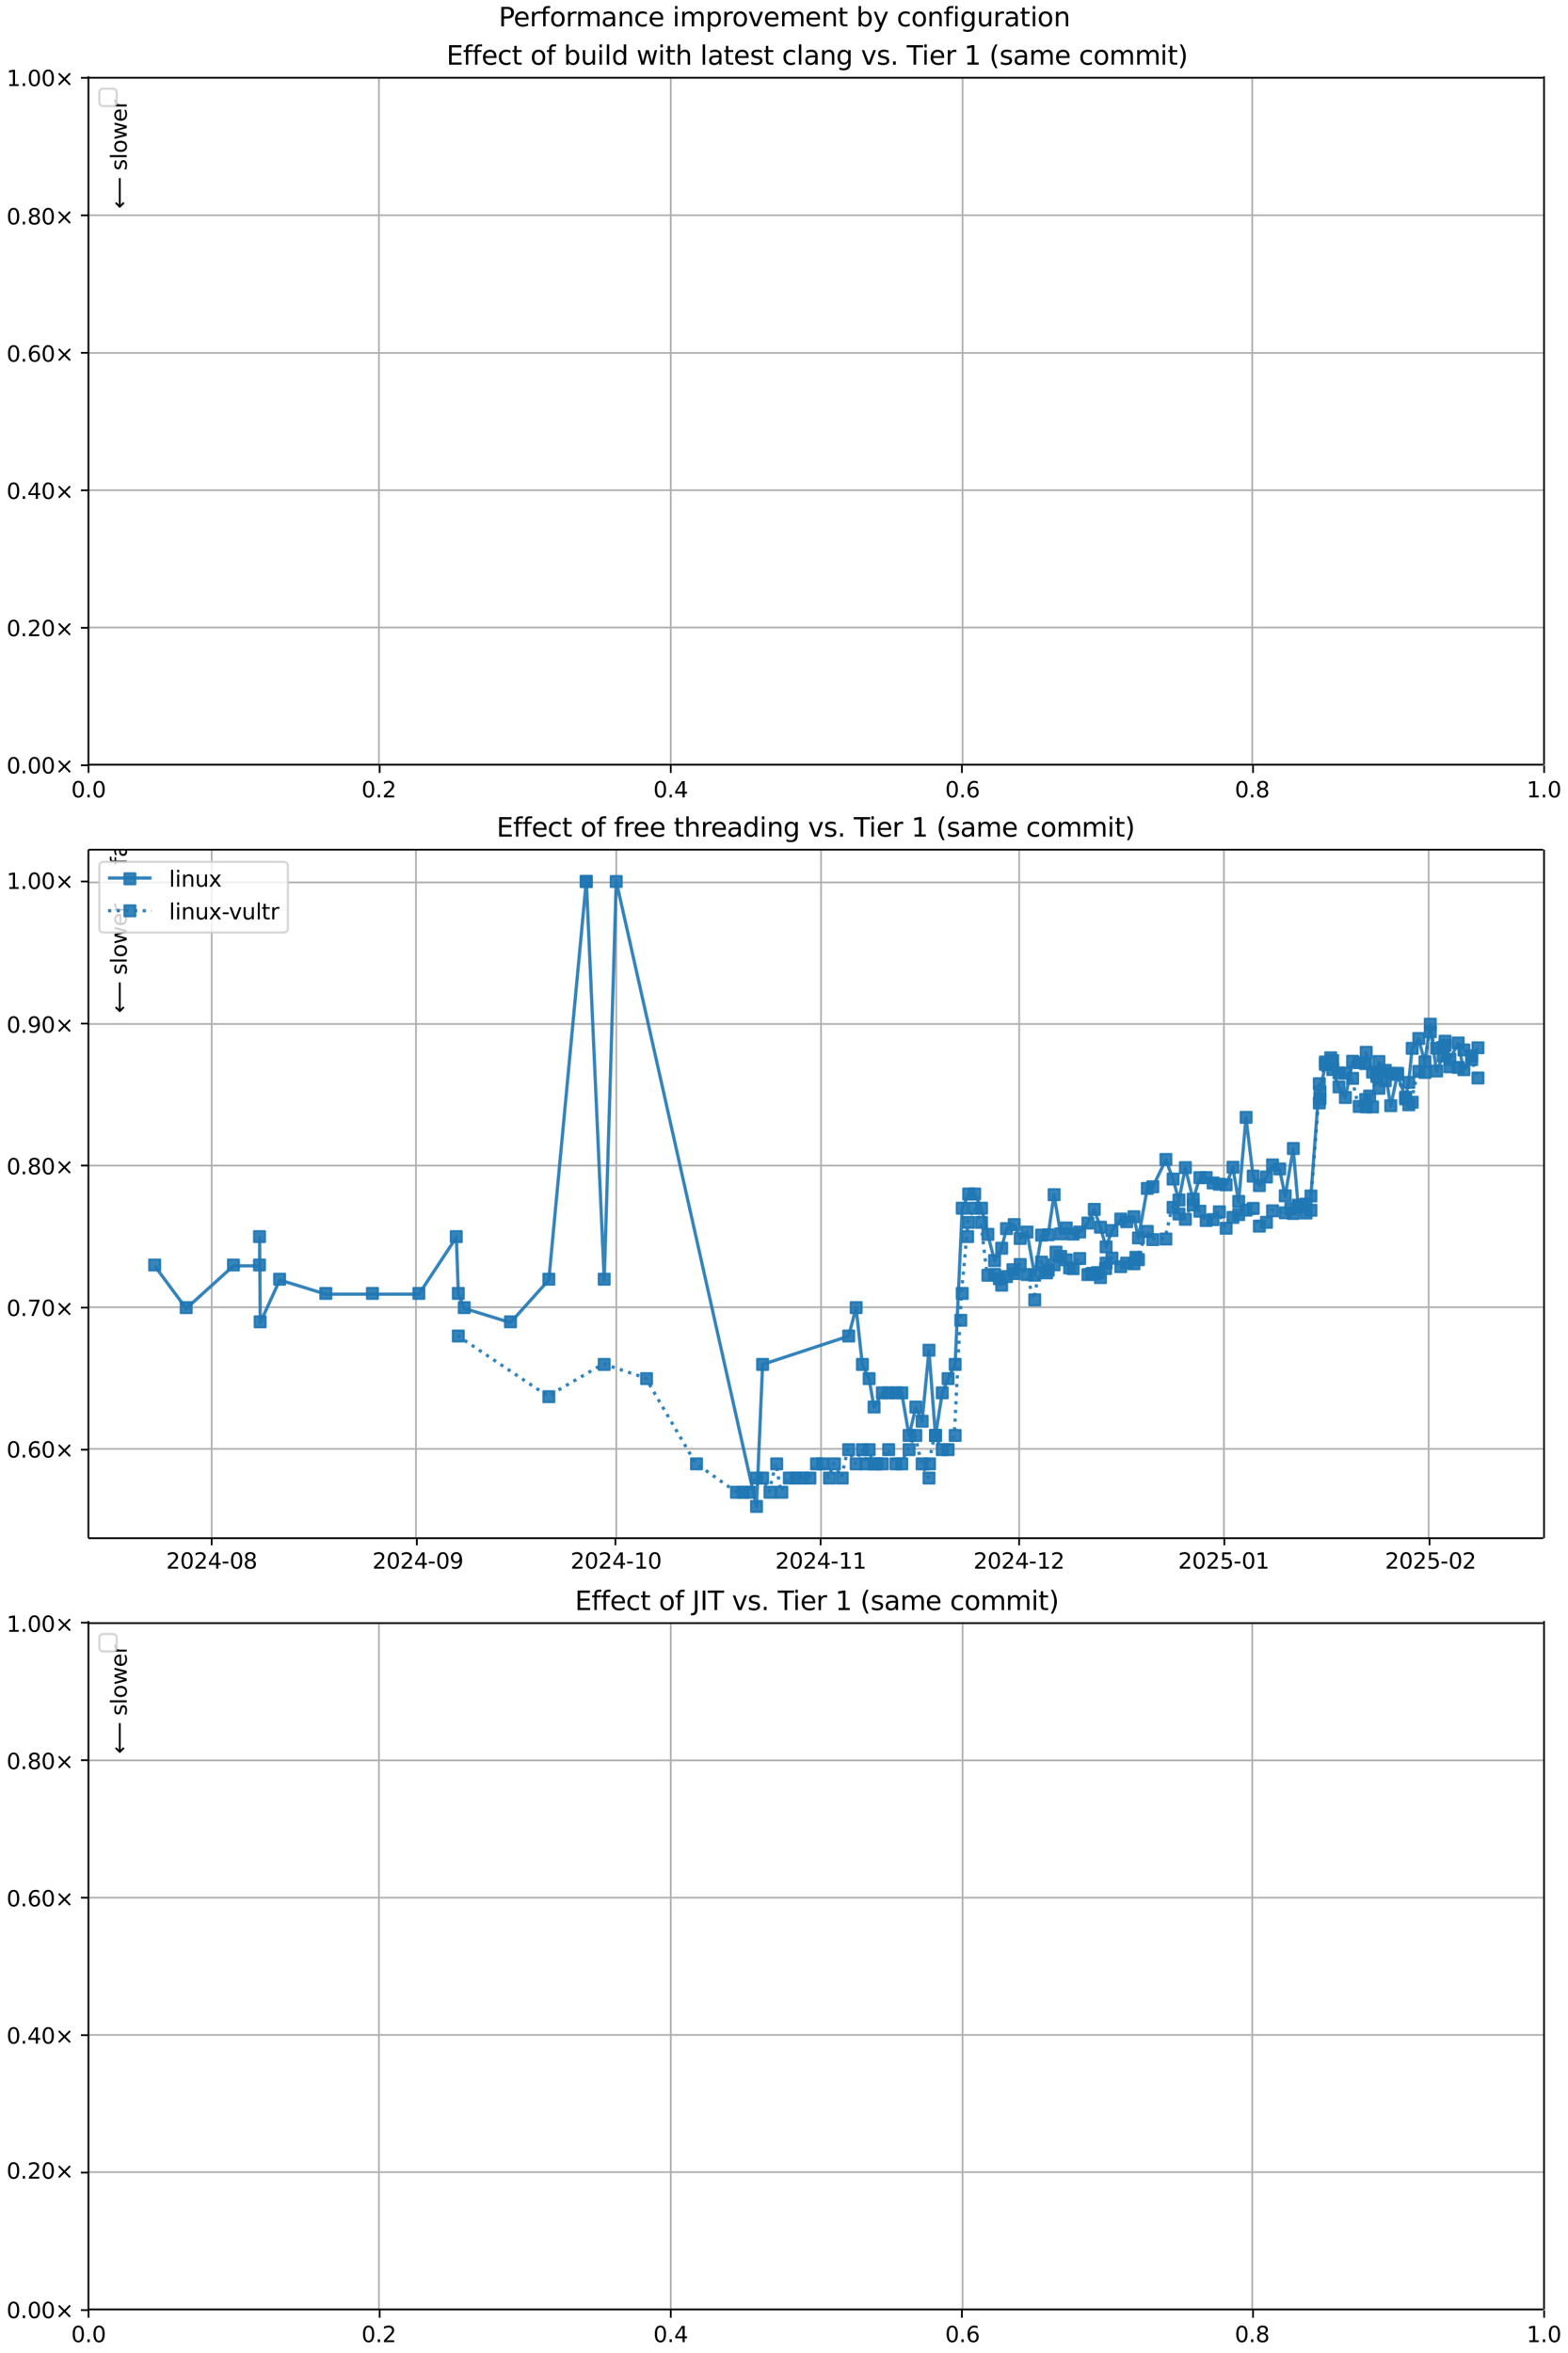 <?xml version="1.0" encoding="UTF-8"?>
<!DOCTYPE svg  PUBLIC '-//W3C//DTD SVG 1.1//EN'  'http://www.w3.org/Graphics/SVG/1.1/DTD/svg11.dtd'>
<svg width="720pt" height="1080pt" version="1.1" viewBox="0 0 720 1080" xmlns="http://www.w3.org/2000/svg" xmlns:xlink="http://www.w3.org/1999/xlink">
<defs>
<style type="text/css">*{stroke-linejoin: round; stroke-linecap: butt}</style>
</defs>
<path d="m0 1080h720v-1080h-720z" fill="#fff"/>
<path d="m40.6 351h668v-316h-668z" fill="#fff"/>
<path d="m40.6 351v-316" clip-path="url(#m)" fill="none" stroke="#b0b0b0" stroke-linecap="square" stroke-width=".8"/>
<defs>
<path id="f" d="m0 0v3.5" stroke="#000" stroke-width=".8"/>
</defs>
<use x="40.646" y="351.265" stroke="#000000" stroke-width=".8" xlink:href="#f"/>
<g transform="translate(32.7 366) scale(.1 -.1)">
<defs>
<path id="b" transform="scale(.016)" d="m2034 4250q-487 0-733-480-245-479-245-1442 0-959 245-1439 246-480 733-480 491 0 736 480 246 480 246 1439 0 963-246 1442-245 480-736 480zm0 500q785 0 1199-621 414-620 414-1801 0-1178-414-1799-414-620-1199-620-784 0-1198 620-414 621-414 1799 0 1181 414 1801 414 621 1198 621z"/>
<path id="c" transform="scale(.016)" d="m684 794h660v-794h-660v794z"/>
</defs>
<use xlink:href="#b"/>
<use transform="translate(63.6)" xlink:href="#c"/>
<use transform="translate(95.4)" xlink:href="#b"/>
</g>
<path d="m174 351v-316" clip-path="url(#m)" fill="none" stroke="#b0b0b0" stroke-linecap="square" stroke-width=".8"/>
<use x="174.326" y="351.265" stroke="#000000" stroke-width=".8" xlink:href="#f"/>
<g transform="translate(166 366) scale(.1 -.1)">
<defs>
<path id="e" transform="scale(.016)" d="m1228 531h2203v-531h-2962v531q359 372 979 998 621 627 780 809 303 340 423 576 121 236 121 464 0 372-261 606-261 235-680 235-297 0-627-103-329-103-704-313v638q381 153 712 231 332 78 607 78 725 0 1156-363 431-362 431-968 0-288-108-546-107-257-392-607-78-91-497-524-418-433-1181-1211z"/>
</defs>
<use xlink:href="#b"/>
<use transform="translate(63.6)" xlink:href="#c"/>
<use transform="translate(95.4)" xlink:href="#e"/>
</g>
<path d="m308 351v-316" clip-path="url(#m)" fill="none" stroke="#b0b0b0" stroke-linecap="square" stroke-width=".8"/>
<use x="308.007" y="351.265" stroke="#000000" stroke-width=".8" xlink:href="#f"/>
<g transform="translate(300 366) scale(.1 -.1)">
<defs>
<path id="w" transform="scale(.016)" d="m2419 4116-1594-2491h1594v2491zm-166 550h794v-3041h666v-525h-666v-1100h-628v1100h-2106v609l1940 2957z"/>
</defs>
<use xlink:href="#b"/>
<use transform="translate(63.6)" xlink:href="#c"/>
<use transform="translate(95.4)" xlink:href="#w"/>
</g>
<path d="m442 351v-316" clip-path="url(#m)" fill="none" stroke="#b0b0b0" stroke-linecap="square" stroke-width=".8"/>
<use x="441.687" y="351.265" stroke="#000000" stroke-width=".8" xlink:href="#f"/>
<g transform="translate(434 366) scale(.1 -.1)">
<defs>
<path id="ac" transform="scale(.016)" d="m2113 2584q-425 0-674-291-248-290-248-796 0-503 248-796 249-292 674-292t673 292q248 293 248 796 0 506-248 796-248 291-673 291zm1253 1979v-575q-238 112-480 171-242 60-480 60-625 0-955-422-329-422-376-1275 184 272 462 417 279 145 613 145 703 0 1111-427 408-426 408-1160 0-719-425-1154-425-434-1131-434-810 0-1238 620-428 621-428 1799 0 1106 525 1764t1409 658q238 0 480-47t505-140z"/>
</defs>
<use xlink:href="#b"/>
<use transform="translate(63.6)" xlink:href="#c"/>
<use transform="translate(95.4)" xlink:href="#ac"/>
</g>
<path d="m575 351v-316" clip-path="url(#m)" fill="none" stroke="#b0b0b0" stroke-linecap="square" stroke-width=".8"/>
<use x="575.368" y="351.265" stroke="#000000" stroke-width=".8" xlink:href="#f"/>
<g transform="translate(567 366) scale(.1 -.1)">
<defs>
<path id="z" transform="scale(.016)" d="m2034 2216q-450 0-708-241-257-241-257-662 0-422 257-663 258-241 708-241t709 242q260 243 260 662 0 421-258 662-257 241-711 241zm-631 268q-406 100-633 378-226 279-226 679 0 559 398 884 399 325 1092 325 697 0 1094-325t397-884q0-400-227-679-226-278-629-378 456-106 710-416 255-309 255-755 0-679-414-1042-414-362-1186-362-771 0-1186 362-414 363-414 1042 0 446 256 755 257 310 713 416zm-231 997q0-362 226-565 227-203 636-203 407 0 636 203 230 203 230 565 0 363-230 566-229 203-636 203-409 0-636-203-226-203-226-566z"/>
</defs>
<use xlink:href="#b"/>
<use transform="translate(63.6)" xlink:href="#c"/>
<use transform="translate(95.4)" xlink:href="#z"/>
</g>
<path d="m709 351v-316" clip-path="url(#m)" fill="none" stroke="#b0b0b0" stroke-linecap="square" stroke-width=".8"/>
<use x="709.048" y="351.265" stroke="#000000" stroke-width=".8" xlink:href="#f"/>
<g transform="translate(701 366) scale(.1 -.1)">
<defs>
<path id="r" transform="scale(.016)" d="m794 531h1031v3560l-1122-225v575l1116 225h631v-4135h1031v-531h-2687v531z"/>
</defs>
<use xlink:href="#r"/>
<use transform="translate(63.6)" xlink:href="#c"/>
<use transform="translate(95.4)" xlink:href="#b"/>
</g>
<path d="m40.6 351h668" clip-path="url(#m)" fill="none" stroke="#b0b0b0" stroke-linecap="square" stroke-width=".8"/>
<defs>
<path id="h" d="m0 0h-3.5" stroke="#000" stroke-width=".8"/>
</defs>
<use x="40.646" y="351.265" stroke="#000000" stroke-width=".8" xlink:href="#h"/>
<g transform="translate(3 355) scale(.1 -.1)">
<defs>
<path id="i" transform="scale(.016)" d="m4488 3438-1429-1435 1429-1428-372-378-1435 1434-1434-1434-369 378 1425 1428-1425 1435 369 378 1434-1435 1435 1435 372-378z"/>
</defs>
<use xlink:href="#b"/>
<use transform="translate(63.6)" xlink:href="#c"/>
<use transform="translate(95.4)" xlink:href="#b"/>
<use transform="translate(159)" xlink:href="#b"/>
<use transform="translate(223)" xlink:href="#i"/>
</g>
<path d="m40.6 288h668" clip-path="url(#m)" fill="none" stroke="#b0b0b0" stroke-linecap="square" stroke-width=".8"/>
<use x="40.646" y="288.158" stroke="#000000" stroke-width=".8" xlink:href="#h"/>
<g transform="translate(3 292) scale(.1 -.1)">
<use xlink:href="#b"/>
<use transform="translate(63.6)" xlink:href="#c"/>
<use transform="translate(95.4)" xlink:href="#e"/>
<use transform="translate(159)" xlink:href="#b"/>
<use transform="translate(223)" xlink:href="#i"/>
</g>
<path d="m40.6 225h668" clip-path="url(#m)" fill="none" stroke="#b0b0b0" stroke-linecap="square" stroke-width=".8"/>
<use x="40.646" y="225.052" stroke="#000000" stroke-width=".8" xlink:href="#h"/>
<g transform="translate(3 229) scale(.1 -.1)">
<use xlink:href="#b"/>
<use transform="translate(63.6)" xlink:href="#c"/>
<use transform="translate(95.4)" xlink:href="#w"/>
<use transform="translate(159)" xlink:href="#b"/>
<use transform="translate(223)" xlink:href="#i"/>
</g>
<path d="m40.6 162h668" clip-path="url(#m)" fill="none" stroke="#b0b0b0" stroke-linecap="square" stroke-width=".8"/>
<use x="40.646" y="161.945" stroke="#000000" stroke-width=".8" xlink:href="#h"/>
<g transform="translate(3 166) scale(.1 -.1)">
<use xlink:href="#b"/>
<use transform="translate(63.6)" xlink:href="#c"/>
<use transform="translate(95.4)" xlink:href="#ac"/>
<use transform="translate(159)" xlink:href="#b"/>
<use transform="translate(223)" xlink:href="#i"/>
</g>
<path d="m40.6 98.8h668" clip-path="url(#m)" fill="none" stroke="#b0b0b0" stroke-linecap="square" stroke-width=".8"/>
<use x="40.646" y="98.839" stroke="#000000" stroke-width=".8" xlink:href="#h"/>
<g transform="translate(3 103) scale(.1 -.1)">
<use xlink:href="#b"/>
<use transform="translate(63.6)" xlink:href="#c"/>
<use transform="translate(95.4)" xlink:href="#z"/>
<use transform="translate(159)" xlink:href="#b"/>
<use transform="translate(223)" xlink:href="#i"/>
</g>
<path d="m40.6 35.7h668" clip-path="url(#m)" fill="none" stroke="#b0b0b0" stroke-linecap="square" stroke-width=".8"/>
<use x="40.646" y="35.733" stroke="#000000" stroke-width=".8" xlink:href="#h"/>
<g transform="translate(3 39.5) scale(.1 -.1)">
<use xlink:href="#r"/>
<use transform="translate(63.6)" xlink:href="#c"/>
<use transform="translate(95.4)" xlink:href="#b"/>
<use transform="translate(159)" xlink:href="#b"/>
<use transform="translate(223)" xlink:href="#i"/>
</g>
<path d="m40.6 351v-316" fill="none" stroke="#000" stroke-linecap="square" stroke-width=".8"/>
<path d="m709 351v-316" fill="none" stroke="#000" stroke-linecap="square" stroke-width=".8"/>
<path d="m40.6 351h668" fill="none" stroke="#000" stroke-linecap="square" stroke-width=".8"/>
<path d="m40.6 35.7h668" fill="none" stroke="#000" stroke-linecap="square" stroke-width=".8"/>
<g clip-path="url(#m)">
<g transform="translate(58.2 27.8) rotate(-90) scale(.1 -.1)">
<defs>
<path id="l" transform="scale(.016)" d="m2375 4863v-479h-550q-309 0-430-125-120-125-120-450v-309h947v-447h-947v-3053h-578v3053h-550v447h550v244q0 584 272 851 272 268 862 268h544z"/>
<path id="t" transform="scale(.016)" d="m2194 1759q-697 0-966-159t-269-544q0-306 202-486 202-179 548-179 479 0 768 339t289 901v128h-572zm1147 238v-2e3h-575v531q-197-318-491-470t-719-152q-537 0-855 302-317 302-317 808 0 590 395 890 396 300 1180 300h807v57q0 397-261 614t-733 217q-300 0-585-72-284-72-546-216v532q315 122 612 182 297 61 578 61 760 0 1135-394 375-393 375-1193z"/>
<path id="p" transform="scale(.016)" d="m2834 3397v-544q-243 125-506 187-262 63-544 63-428 0-642-131t-214-394q0-200 153-314t616-217l197-44q612-131 870-370t258-667q0-488-386-773-386-284-1061-284-281 0-586 55t-642 164v594q319-166 628-249 309-82 613-82 406 0 624 139 219 139 219 392 0 234-158 359-157 125-692 241l-200 47q-534 112-772 345-237 233-237 639 0 494 350 762 350 269 994 269 318 0 599-47 282-46 519-140z"/>
<path id="j" transform="scale(.016)" d="m1172 4494v-994h1184v-447h-1184v-1900q0-428 117-550t477-122h590v-481h-590q-666 0-919 248-253 249-253 905v1900h-422v447h422v994h578z"/>
<path id="d" transform="scale(.016)" d="m3597 1894v-281h-2644q38-594 358-905t892-311q331 0 642 81t618 244v-544q-310-131-635-200t-659-69q-838 0-1327 487-489 488-489 1320 0 859 464 1363 464 505 1252 505 706 0 1117-455 411-454 411-1235zm-575 169q-6 471-264 752-258 282-683 282-481 0-770-272t-333-766l2050 4z"/>
<path id="k" transform="scale(.016)" d="m2631 2963q-97 56-211 82-114 27-251 27-488 0-749-317t-261-911v-1844h-578v3500h578v-544q182 319 472 473 291 155 707 155 59 0 131-8 72-7 159-23l3-590z"/>
<path id="aj" transform="scale(.016)" d="m8863 2147v-281l-1229-1228-375 375 729 728h-7622v531h7622l-729 728 375 375 1229-1228z"/>
</defs>
<use xlink:href="#l"/>
<use transform="translate(35.2)" xlink:href="#t"/>
<use transform="translate(96.5)" xlink:href="#p"/>
<use transform="translate(149)" xlink:href="#j"/>
<use transform="translate(188)" xlink:href="#d"/>
<use transform="translate(249)" xlink:href="#k"/>
<use transform="translate(290)" xlink:href="#DejaVuSans-20"/>
<use transform="translate(322)" xlink:href="#aj"/>
</g>
</g>
<g clip-path="url(#m)">
<g transform="translate(58.2 95.8) rotate(-90) scale(.1 -.1)">
<defs>
<path id="ak" transform="scale(.016)" d="m313 1866v281l1228 1228 375-375-728-728h7621v-531h-7621l728-728-375-375-1228 1228z"/>
<path id="u" transform="scale(.016)" d="m603 4863h575v-4863h-575v4863z"/>
<path id="q" transform="scale(.016)" d="m1959 3097q-462 0-731-361t-269-989 267-989q268-361 733-361 460 0 728 362 269 363 269 988 0 622-269 986-268 364-728 364zm0 487q750 0 1178-488 429-487 429-1349 0-859-429-1349-428-489-1178-489-753 0-1180 489-426 490-426 1349 0 862 426 1349 427 488 1180 488z"/>
<path id="ad" transform="scale(.016)" d="m269 3500h575l719-2731 715 2731h678l719-2731 716 2731h575l-916-3500h-678l-753 2869-756-2869h-679l-915 3500z"/>
</defs>
<use xlink:href="#ak"/>
<use transform="translate(143)" xlink:href="#DejaVuSans-20"/>
<use transform="translate(175)" xlink:href="#p"/>
<use transform="translate(227)" xlink:href="#u"/>
<use transform="translate(255)" xlink:href="#q"/>
<use transform="translate(316)" xlink:href="#ad"/>
<use transform="translate(398)" xlink:href="#d"/>
<use transform="translate(460)" xlink:href="#k"/>
</g>
</g>
<g transform="translate(205 29.7) scale(.12 -.12)">
<defs>
<path id="ag" transform="scale(.016)" d="m628 4666h2950v-532h-2319v-1381h2222v-531h-2222v-1691h2375v-531h-3006v4666z"/>
<path id="v" transform="scale(.016)" d="m3122 3366v-538q-244 135-489 202t-495 67q-560 0-870-355-309-354-309-995t309-996q310-354 870-354 250 0 495 67t489 202v-532q-241-112-499-168-257-57-548-57-791 0-1257 497-465 497-465 1341 0 856 470 1346 471 491 1290 491 265 0 518-55 253-54 491-163z"/>
<path id="ao" transform="scale(.016)" d="m3116 1747q0 634-261 995t-717 361q-457 0-718-361t-261-995 261-995 718-361q456 0 717 361t261 995zm-1957 1222q182 312 458 463 277 152 661 152 638 0 1036-506 399-506 399-1331t-399-1332q-398-506-1036-506-384 0-661 152-276 152-458 464v-525h-578v4863h578v-1894z"/>
<path id="ab" transform="scale(.016)" d="m544 1381v2119h575v-2097q0-497 193-746 194-248 582-248 465 0 735 297 271 297 271 810v1984h575v-3500h-575v538q-209-319-486-474-276-155-642-155-603 0-916 375-312 375-312 1097zm1447 2203z"/>
<path id="o" transform="scale(.016)" d="m603 3500h575v-3500h-575v3500zm0 1363h575v-729h-575v729z"/>
<path id="an" transform="scale(.016)" d="m2906 2969v1894h575v-4863h-575v525q-181-312-458-464-276-152-664-152-634 0-1033 506-398 507-398 1332t398 1331q399 506 1033 506 388 0 664-152 277-151 458-463zm-1959-1222q0-634 261-995t717-361 718 361q263 361 263 995t-263 995q-262 361-718 361t-717-361-261-995z"/>
<path id="am" transform="scale(.016)" d="m3513 2113v-2113h-575v2094q0 497-194 743-194 247-581 247-466 0-735-297-269-296-269-809v-1978h-578v4863h578v-1907q207 316 486 472 280 156 646 156 603 0 912-373 310-373 310-1098z"/>
<path id="x" transform="scale(.016)" d="m3513 2113v-2113h-575v2094q0 497-194 743-194 247-581 247-466 0-735-297-269-296-269-809v-1978h-578v3500h578v-544q207 316 486 472 280 156 646 156 603 0 912-373 310-373 310-1098z"/>
<path id="af" transform="scale(.016)" d="m2906 1791q0 625-258 968-257 344-723 344-462 0-720-344-258-343-258-968 0-622 258-966t720-344q466 0 723 344 258 344 258 966zm575-1357q0-893-397-1329-396-436-1215-436-303 0-572 45t-522 139v559q253-137 500-202 247-66 503-66 566 0 847 295t281 892v285q-178-310-456-463t-666-153q-643 0-1037 490-394 491-394 1301 0 812 394 1302 394 491 1037 491 388 0 666-153t456-462v531h575v-3066z"/>
<path id="aa" transform="scale(.016)" d="m191 3500h609l1094-2937 1094 2937h609l-1313-3500h-781l-1312 3500z"/>
<path id="ae" transform="scale(.016)" d="m-19 4666h3947v-532h-1656v-4134h-634v4134h-1657v532z"/>
<path id="ai" transform="scale(.016)" d="m1984 4856q-418-718-622-1422-203-703-203-1425 0-721 205-1429t620-1424h-500q-468 735-701 1444t-233 1409q0 697 231 1403 232 707 703 1444h500z"/>
<path id="s" transform="scale(.016)" d="m3328 2828q216 388 516 572t706 184q547 0 844-383 297-382 297-1088v-2113h-578v2094q0 503-179 746-178 244-543 244-447 0-707-297-259-296-259-809v-1978h-578v2094q0 506-178 748t-550 242q-441 0-701-298-259-298-259-808v-1978h-578v3500h578v-544q197 322 472 475t653 153q382 0 649-194 267-193 395-562z"/>
<path id="ah" transform="scale(.016)" d="m513 4856h500q468-737 701-1444 233-706 233-1403 0-700-233-1409t-701-1444h-500q415 716 620 1424t205 1429q0 722-205 1425-205 704-620 1422z"/>
</defs>
<use xlink:href="#ag"/>
<use transform="translate(63.2)" xlink:href="#l"/>
<use transform="translate(98.4)" xlink:href="#l"/>
<use transform="translate(134)" xlink:href="#d"/>
<use transform="translate(195)" xlink:href="#v"/>
<use transform="translate(250)" xlink:href="#j"/>
<use transform="translate(289)" xlink:href="#DejaVuSans-20"/>
<use transform="translate(321)" xlink:href="#q"/>
<use transform="translate(382)" xlink:href="#l"/>
<use transform="translate(417)" xlink:href="#DejaVuSans-20"/>
<use transform="translate(449)" xlink:href="#ao"/>
<use transform="translate(513)" xlink:href="#ab"/>
<use transform="translate(576)" xlink:href="#o"/>
<use transform="translate(604)" xlink:href="#u"/>
<use transform="translate(632)" xlink:href="#an"/>
<use transform="translate(695)" xlink:href="#DejaVuSans-20"/>
<use transform="translate(727)" xlink:href="#ad"/>
<use transform="translate(809)" xlink:href="#o"/>
<use transform="translate(837)" xlink:href="#j"/>
<use transform="translate(876)" xlink:href="#am"/>
<use transform="translate(939)" xlink:href="#DejaVuSans-20"/>
<use transform="translate(971)" xlink:href="#u"/>
<use transform="translate(999)" xlink:href="#t"/>
<use transform="translate(1060)" xlink:href="#j"/>
<use transform="translate(1099)" xlink:href="#d"/>
<use transform="translate(1161)" xlink:href="#p"/>
<use transform="translate(1213)" xlink:href="#j"/>
<use transform="translate(1252)" xlink:href="#DejaVuSans-20"/>
<use transform="translate(1284)" xlink:href="#v"/>
<use transform="translate(1339)" xlink:href="#u"/>
<use transform="translate(1367)" xlink:href="#t"/>
<use transform="translate(1428)" xlink:href="#x"/>
<use transform="translate(1491)" xlink:href="#af"/>
<use transform="translate(1555)" xlink:href="#DejaVuSans-20"/>
<use transform="translate(1586)" xlink:href="#aa"/>
<use transform="translate(1646)" xlink:href="#p"/>
<use transform="translate(1698)" xlink:href="#c"/>
<use transform="translate(1730)" xlink:href="#DejaVuSans-20"/>
<use transform="translate(1761)" xlink:href="#ae"/>
<use transform="translate(1819)" xlink:href="#o"/>
<use transform="translate(1847)" xlink:href="#d"/>
<use transform="translate(1909)" xlink:href="#k"/>
<use transform="translate(1950)" xlink:href="#DejaVuSans-20"/>
<use transform="translate(1981)" xlink:href="#r"/>
<use transform="translate(2045)" xlink:href="#DejaVuSans-20"/>
<use transform="translate(2077)" xlink:href="#ai"/>
<use transform="translate(2116)" xlink:href="#p"/>
<use transform="translate(2168)" xlink:href="#t"/>
<use transform="translate(2229)" xlink:href="#s"/>
<use transform="translate(2327)" xlink:href="#d"/>
<use transform="translate(2388)" xlink:href="#DejaVuSans-20"/>
<use transform="translate(2420)" xlink:href="#v"/>
<use transform="translate(2475)" xlink:href="#q"/>
<use transform="translate(2536)" xlink:href="#s"/>
<use transform="translate(2634)" xlink:href="#s"/>
<use transform="translate(2731)" xlink:href="#o"/>
<use transform="translate(2759)" xlink:href="#j"/>
<use transform="translate(2798)" xlink:href="#ah"/>
</g>
<path d="m47.6 48.7h4q2 0 2-2v-4q0-2-2-2h-4q-2 0-2 2v4q0 2 2 2z" fill="#fff" opacity=".8" stroke="#ccc"/>
<path d="m40.6 706h668v-316h-668z" fill="#fff"/>
<path d="m97.2 706v-316" clip-path="url(#g)" fill="none" stroke="#b0b0b0" stroke-linecap="square" stroke-width=".8"/>
<use x="97.195" y="705.793" stroke="#000000" stroke-width=".8" xlink:href="#f"/>
<g transform="translate(76.3 720) scale(.1 -.1)">
<defs>
<path id="y" transform="scale(.016)" d="m313 2009h1684v-512h-1684v512z"/>
</defs>
<use xlink:href="#e"/>
<use transform="translate(63.6)" xlink:href="#b"/>
<use transform="translate(127)" xlink:href="#e"/>
<use transform="translate(191)" xlink:href="#w"/>
<use transform="translate(254)" xlink:href="#y"/>
<use transform="translate(291)" xlink:href="#b"/>
<use transform="translate(354)" xlink:href="#z"/>
</g>
<path d="m191 706v-316" clip-path="url(#g)" fill="none" stroke="#b0b0b0" stroke-linecap="square" stroke-width=".8"/>
<use x="191.412" y="705.793" stroke="#000000" stroke-width=".8" xlink:href="#f"/>
<g transform="translate(171 720) scale(.1 -.1)">
<defs>
<path id="ap" transform="scale(.016)" d="m703 97v575q238-113 481-172 244-59 479-59 625 0 954 420 330 420 377 1277-181-269-460-413-278-144-615-144-700 0-1108 423-408 424-408 1159 0 718 425 1152 425 435 1131 435 810 0 1236-621 427-620 427-1801 0-1103-524-1761-523-658-1407-658-238 0-482 47-243 47-506 141zm1256 1978q425 0 673 290 249 291 249 798 0 503-249 795-248 292-673 292t-673-292-248-795q0-507 248-798 248-290 673-290z"/>
</defs>
<use xlink:href="#e"/>
<use transform="translate(63.6)" xlink:href="#b"/>
<use transform="translate(127)" xlink:href="#e"/>
<use transform="translate(191)" xlink:href="#w"/>
<use transform="translate(254)" xlink:href="#y"/>
<use transform="translate(291)" xlink:href="#b"/>
<use transform="translate(354)" xlink:href="#ap"/>
</g>
<path d="m283 706v-316" clip-path="url(#g)" fill="none" stroke="#b0b0b0" stroke-linecap="square" stroke-width=".8"/>
<use x="282.59" y="705.793" stroke="#000000" stroke-width=".8" xlink:href="#f"/>
<g transform="translate(262 720) scale(.1 -.1)">
<use xlink:href="#e"/>
<use transform="translate(63.6)" xlink:href="#b"/>
<use transform="translate(127)" xlink:href="#e"/>
<use transform="translate(191)" xlink:href="#w"/>
<use transform="translate(254)" xlink:href="#y"/>
<use transform="translate(291)" xlink:href="#r"/>
<use transform="translate(354)" xlink:href="#b"/>
</g>
<path d="m377 706v-316" clip-path="url(#g)" fill="none" stroke="#b0b0b0" stroke-linecap="square" stroke-width=".8"/>
<use x="376.808" y="705.793" stroke="#000000" stroke-width=".8" xlink:href="#f"/>
<g transform="translate(356 720) scale(.1 -.1)">
<use xlink:href="#e"/>
<use transform="translate(63.6)" xlink:href="#b"/>
<use transform="translate(127)" xlink:href="#e"/>
<use transform="translate(191)" xlink:href="#w"/>
<use transform="translate(254)" xlink:href="#y"/>
<use transform="translate(291)" xlink:href="#r"/>
<use transform="translate(354)" xlink:href="#r"/>
</g>
<path d="m468 706v-316" clip-path="url(#g)" fill="none" stroke="#b0b0b0" stroke-linecap="square" stroke-width=".8"/>
<use x="467.986" y="705.793" stroke="#000000" stroke-width=".8" xlink:href="#f"/>
<g transform="translate(447 720) scale(.1 -.1)">
<use xlink:href="#e"/>
<use transform="translate(63.6)" xlink:href="#b"/>
<use transform="translate(127)" xlink:href="#e"/>
<use transform="translate(191)" xlink:href="#w"/>
<use transform="translate(254)" xlink:href="#y"/>
<use transform="translate(291)" xlink:href="#r"/>
<use transform="translate(354)" xlink:href="#e"/>
</g>
<path d="m562 706v-316" clip-path="url(#g)" fill="none" stroke="#b0b0b0" stroke-linecap="square" stroke-width=".8"/>
<use x="562.203" y="705.793" stroke="#000000" stroke-width=".8" xlink:href="#f"/>
<g transform="translate(541 720) scale(.1 -.1)">
<defs>
<path id="aq" transform="scale(.016)" d="m691 4666h2478v-532h-1900v-1143q137 47 274 70 138 23 276 23 781 0 1237-428 457-428 457-1159 0-753-469-1171-469-417-1322-417-294 0-599 50-304 50-629 150v635q281-153 581-228t634-75q541 0 856 284 316 284 316 772 0 487-316 771-315 285-856 285-253 0-505-56-251-56-513-175v2344z"/>
</defs>
<use xlink:href="#e"/>
<use transform="translate(63.6)" xlink:href="#b"/>
<use transform="translate(127)" xlink:href="#e"/>
<use transform="translate(191)" xlink:href="#aq"/>
<use transform="translate(254)" xlink:href="#y"/>
<use transform="translate(291)" xlink:href="#b"/>
<use transform="translate(354)" xlink:href="#r"/>
</g>
<path d="m656 706v-316" clip-path="url(#g)" fill="none" stroke="#b0b0b0" stroke-linecap="square" stroke-width=".8"/>
<use x="656.421" y="705.793" stroke="#000000" stroke-width=".8" xlink:href="#f"/>
<g transform="translate(636 720) scale(.1 -.1)">
<use xlink:href="#e"/>
<use transform="translate(63.6)" xlink:href="#b"/>
<use transform="translate(127)" xlink:href="#e"/>
<use transform="translate(191)" xlink:href="#aq"/>
<use transform="translate(254)" xlink:href="#y"/>
<use transform="translate(291)" xlink:href="#b"/>
<use transform="translate(354)" xlink:href="#e"/>
</g>
<path d="m40.6 665h668" clip-path="url(#g)" fill="none" stroke="#b0b0b0" stroke-linecap="square" stroke-width=".8"/>
<use x="40.646" y="665.374" stroke="#000000" stroke-width=".8" xlink:href="#h"/>
<g transform="translate(3 669) scale(.1 -.1)">
<use xlink:href="#b"/>
<use transform="translate(63.6)" xlink:href="#c"/>
<use transform="translate(95.4)" xlink:href="#ac"/>
<use transform="translate(159)" xlink:href="#b"/>
<use transform="translate(223)" xlink:href="#i"/>
</g>
<path d="m40.6 600h668" clip-path="url(#g)" fill="none" stroke="#b0b0b0" stroke-linecap="square" stroke-width=".8"/>
<use x="40.646" y="600.181" stroke="#000000" stroke-width=".8" xlink:href="#h"/>
<g transform="translate(3 604) scale(.1 -.1)">
<defs>
<path id="aw" transform="scale(.016)" d="m525 4666h3e3v-269l-1694-4397h-659l1594 4134h-2241v532z"/>
</defs>
<use xlink:href="#b"/>
<use transform="translate(63.6)" xlink:href="#c"/>
<use transform="translate(95.4)" xlink:href="#aw"/>
<use transform="translate(159)" xlink:href="#b"/>
<use transform="translate(223)" xlink:href="#i"/>
</g>
<path d="m40.6 535h668" clip-path="url(#g)" fill="none" stroke="#b0b0b0" stroke-linecap="square" stroke-width=".8"/>
<use x="40.646" y="534.989" stroke="#000000" stroke-width=".8" xlink:href="#h"/>
<g transform="translate(3 539) scale(.1 -.1)">
<use xlink:href="#b"/>
<use transform="translate(63.6)" xlink:href="#c"/>
<use transform="translate(95.4)" xlink:href="#z"/>
<use transform="translate(159)" xlink:href="#b"/>
<use transform="translate(223)" xlink:href="#i"/>
</g>
<path d="m40.6 470h668" clip-path="url(#g)" fill="none" stroke="#b0b0b0" stroke-linecap="square" stroke-width=".8"/>
<use x="40.646" y="469.796" stroke="#000000" stroke-width=".8" xlink:href="#h"/>
<g transform="translate(3 474) scale(.1 -.1)">
<use xlink:href="#b"/>
<use transform="translate(63.6)" xlink:href="#c"/>
<use transform="translate(95.4)" xlink:href="#ap"/>
<use transform="translate(159)" xlink:href="#b"/>
<use transform="translate(223)" xlink:href="#i"/>
</g>
<path d="m40.6 405h668" clip-path="url(#g)" fill="none" stroke="#b0b0b0" stroke-linecap="square" stroke-width=".8"/>
<use x="40.646" y="404.603" stroke="#000000" stroke-width=".8" xlink:href="#h"/>
<g transform="translate(3 408) scale(.1 -.1)">
<use xlink:href="#r"/>
<use transform="translate(63.6)" xlink:href="#c"/>
<use transform="translate(95.4)" xlink:href="#b"/>
<use transform="translate(159)" xlink:href="#b"/>
<use transform="translate(223)" xlink:href="#i"/>
</g>
<path d="m71 581 14.5 19.6 21.7-19.6h12l0.019-13 0.289 39.1 8.94-19.6 21.2 6.52h21.4 21.3l17.2-26.1 0.935 26.1 2.73 6.52 21.2 6.52 17.6-19.6 17.2-183h0.032l8.21 183 5.52-183 64.4 287 2.8-65.2 39.5-13 3.43-13 2.87 26.1 3.1 6.52 2.25 13 3.83-6.52h2.88 3.35 2.68l3.34 19.6 3.12-13 2.88 6.52 3.16-32.6 2.99 39.1 3.1-19.6 2.68-6.52 3.24-6.52 3.25-71.7 2.97-6.52h2.74l3.17 6.52 2.89 12 3.06 12 3.26-5.64 2.22-9.02 3.55-1.85 2.74 6.39 3.14-2.96 3.55 19.8 3.14-18.4 3.05-0.156 2.69-18.4 3.04 18 2.57-2.7 3.14 2.82 3.01-0.967 3.75-4.12 2.93-6.26 2.85 8.16 2.59 9.04 2.68-7.51 4.03-5.26 2.75 1.24 3.33-2.32 2.06 9.75 4.06-22.7 2.54-0.757 6-12.5 3.33 8.98 2.68 9.62 2.94-14.9 3.57 14.5 3.07-9.86 2.91-0.033 3.17 2.47 2.88 0.585 3.1 0.266 3.14-8.06 2.64 15.7 3.39-38.6 3.27 27 2.83 4.34 3.25-3.93 2.79-5.53 3.28 1.86 2.55 12.3 3.71-21.7 2.33 26.8 3.51-1.29 2.26-3.74 3.84-51.5 0.32 3.72 2.46-12.6 3.38 2.35 2.88 7.99 2.93 4.87 3.32-16.6 3.01 0.657 2.99 0.428 0.24-5.2 2.9 9.08 1.97 1.04 0.967-5.89 2.91 4.05 2.51 16.2 3.12-14.4 3.7 10.5 1.45-6.78 1.58-15.6 3.02-4.53 2.83 10.7 2.44-17.3 2.93 21.5 2.97-6.95 0.893-6.72 2.2 8.3 3.84-7.5 2.62 12.3 3.54-4.66 2.92-5.41" clip-path="url(#g)" fill="none" stroke="#1f77b4" stroke-linecap="square" stroke-opacity=".9" stroke-width="1.5"/>
<defs>
<path id="a" d="m-2.5 2.5h5v-5h-5z" stroke="#1f77b4" stroke-opacity=".9"/>
</defs>
<g clip-path="url(#g)" fill="#1f77b4" fill-opacity=".9" stroke="#1f77b4" stroke-opacity=".9">
<use x="71.027" y="580.623" xlink:href="#a"/>
<use x="85.488" y="600.181" xlink:href="#a"/>
<use x="107.19" y="580.623" xlink:href="#a"/>
<use x="119.147" y="580.623" xlink:href="#a"/>
<use x="119.166" y="567.585" xlink:href="#a"/>
<use x="119.456" y="606.7" xlink:href="#a"/>
<use x="128.392" y="587.143" xlink:href="#a"/>
<use x="149.618" y="593.662" xlink:href="#a"/>
<use x="171.012" y="593.662" xlink:href="#a"/>
<use x="192.335" y="593.662" xlink:href="#a"/>
<use x="209.504" y="567.585" xlink:href="#a"/>
<use x="210.44" y="593.662" xlink:href="#a"/>
<use x="213.166" y="600.181" xlink:href="#a"/>
<use x="234.405" y="606.7" xlink:href="#a"/>
<use x="252.024" y="587.143" xlink:href="#a"/>
<use x="269.191" y="404.603" xlink:href="#a"/>
<use x="269.222" y="404.603" xlink:href="#a"/>
<use x="277.431" y="587.143" xlink:href="#a"/>
<use x="282.951" y="404.603" xlink:href="#a"/>
<use x="347.381" y="691.451" xlink:href="#a"/>
<use x="350.177" y="626.258" xlink:href="#a"/>
<use x="389.7" y="613.22" xlink:href="#a"/>
<use x="393.131" y="600.181" xlink:href="#a"/>
<use x="396.001" y="626.258" xlink:href="#a"/>
<use x="399.102" y="632.777" xlink:href="#a"/>
<use x="401.349" y="645.816" xlink:href="#a"/>
<use x="405.177" y="639.297" xlink:href="#a"/>
<use x="408.055" y="639.297" xlink:href="#a"/>
<use x="411.404" y="639.297" xlink:href="#a"/>
<use x="414.089" y="639.297" xlink:href="#a"/>
<use x="417.427" y="658.855" xlink:href="#a"/>
<use x="420.545" y="645.816" xlink:href="#a"/>
<use x="423.429" y="652.335" xlink:href="#a"/>
<use x="426.591" y="619.739" xlink:href="#a"/>
<use x="429.581" y="658.855" xlink:href="#a"/>
<use x="432.678" y="639.297" xlink:href="#a"/>
<use x="435.355" y="632.777" xlink:href="#a"/>
<use x="438.595" y="626.258" xlink:href="#a"/>
<use x="441.848" y="554.546" xlink:href="#a"/>
<use x="444.817" y="548.027" xlink:href="#a"/>
<use x="447.557" y="548.027" xlink:href="#a"/>
<use x="450.727" y="554.546" xlink:href="#a"/>
<use x="453.621" y="566.547" xlink:href="#a"/>
<use x="456.686" y="578.572" xlink:href="#a"/>
<use x="459.951" y="572.934" xlink:href="#a"/>
<use x="462.167" y="563.914" xlink:href="#a"/>
<use x="465.714" y="562.067" xlink:href="#a"/>
<use x="468.449" y="568.455" xlink:href="#a"/>
<use x="471.594" y="565.498" xlink:href="#a"/>
<use x="475.142" y="585.317" xlink:href="#a"/>
<use x="478.286" y="566.906" xlink:href="#a"/>
<use x="481.336" y="566.75" xlink:href="#a"/>
<use x="484.026" y="548.343" xlink:href="#a"/>
<use x="487.065" y="566.328" xlink:href="#a"/>
<use x="489.638" y="563.629" xlink:href="#a"/>
<use x="492.778" y="566.446" xlink:href="#a"/>
<use x="495.785" y="565.479" xlink:href="#a"/>
<use x="499.539" y="561.364" xlink:href="#a"/>
<use x="502.47" y="555.104" xlink:href="#a"/>
<use x="505.32" y="563.263" xlink:href="#a"/>
<use x="507.913" y="572.304" xlink:href="#a"/>
<use x="510.59" y="564.793" xlink:href="#a"/>
<use x="514.624" y="559.537" xlink:href="#a"/>
<use x="517.373" y="560.777" xlink:href="#a"/>
<use x="520.703" y="558.453" xlink:href="#a"/>
<use x="522.766" y="568.205" xlink:href="#a"/>
<use x="526.827" y="545.473" xlink:href="#a"/>
<use x="529.364" y="544.715" xlink:href="#a"/>
<use x="535.36" y="532.179" xlink:href="#a"/>
<use x="538.686" y="541.164" xlink:href="#a"/>
<use x="541.37" y="550.787" xlink:href="#a"/>
<use x="544.31" y="535.923" xlink:href="#a"/>
<use x="547.88" y="550.385" xlink:href="#a"/>
<use x="550.952" y="540.529" xlink:href="#a"/>
<use x="553.857" y="540.497" xlink:href="#a"/>
<use x="557.026" y="542.966" xlink:href="#a"/>
<use x="559.907" y="543.552" xlink:href="#a"/>
<use x="563.011" y="543.817" xlink:href="#a"/>
<use x="566.153" y="535.756" xlink:href="#a"/>
<use x="568.794" y="551.453" xlink:href="#a"/>
<use x="572.184" y="512.856" xlink:href="#a"/>
<use x="575.455" y="539.819" xlink:href="#a"/>
<use x="578.283" y="544.157" xlink:href="#a"/>
<use x="581.534" y="540.224" xlink:href="#a"/>
<use x="584.328" y="534.689" xlink:href="#a"/>
<use x="587.611" y="536.546" xlink:href="#a"/>
<use x="590.159" y="548.861" xlink:href="#a"/>
<use x="593.869" y="527.146" xlink:href="#a"/>
<use x="596.2" y="553.961" xlink:href="#a"/>
<use x="599.708" y="552.67" xlink:href="#a"/>
<use x="601.963" y="548.935" xlink:href="#a"/>
<use x="605.802" y="497.399" xlink:href="#a"/>
<use x="606.123" y="501.12" xlink:href="#a"/>
<use x="608.582" y="488.543" xlink:href="#a"/>
<use x="611.965" y="490.888" xlink:href="#a"/>
<use x="614.849" y="498.878" xlink:href="#a"/>
<use x="617.782" y="503.748" xlink:href="#a"/>
<use x="621.1" y="487.105" xlink:href="#a"/>
<use x="624.115" y="487.762" xlink:href="#a"/>
<use x="627.101" y="488.19" xlink:href="#a"/>
<use x="627.342" y="482.986" xlink:href="#a"/>
<use x="630.246" y="492.068" xlink:href="#a"/>
<use x="632.22" y="493.113" xlink:href="#a"/>
<use x="633.187" y="487.218" xlink:href="#a"/>
<use x="636.099" y="491.27" xlink:href="#a"/>
<use x="638.607" y="507.492" xlink:href="#a"/>
<use x="641.732" y="493.12" xlink:href="#a"/>
<use x="645.43" y="503.592" xlink:href="#a"/>
<use x="646.882" y="496.816" xlink:href="#a"/>
<use x="648.465" y="481.184" xlink:href="#a"/>
<use x="651.487" y="476.658" xlink:href="#a"/>
<use x="654.32" y="487.371" xlink:href="#a"/>
<use x="656.762" y="470.097" xlink:href="#a"/>
<use x="659.692" y="491.596" xlink:href="#a"/>
<use x="662.662" y="484.641" xlink:href="#a"/>
<use x="663.554" y="477.92" xlink:href="#a"/>
<use x="665.754" y="486.223" xlink:href="#a"/>
<use x="669.59" y="478.723" xlink:href="#a"/>
<use x="672.205" y="490.983" xlink:href="#a"/>
<use x="675.748" y="486.327" xlink:href="#a"/>
<use x="678.666" y="480.921" xlink:href="#a"/>
</g>
<g stroke="#1f77b4" stroke-opacity=".9">
<path d="m210 613 41.6 27.8 25.4-14.8 19.5 6.52 22.9 39.1 18.4 13h5.96l3.23-6.52h2.8l3.39 6.52 3.09-13 2.33 13 3.47-6.52h9.44l3.04-6.52h2.73l3.22 6.52 2.28-6.52 3.57 6.52 2.97-13 3.43 6.52 2.87-6.52 1.55 6.52 1.55-6.52 2.25 6.52h3.83l2.88-6.52 3.35 6.52h2.68l3.34-6.52 3.12-6.52 2.88 13 3.16 6.52 0.229-6.52 2.76-13 3.1 6.52h2.68l3.24-6.52 3.25-65.2 2.47-26.1 0.498-6.52 2.74-6.52 3.17 6.52 2.89 24.3 3.06-0.431 2.21 2.01 1.05 2.96 2.22-3.95 2.95-3.16 0.597 1.79 2.74-4.15 3.14 4.59 3.55 11.6 3.14-17.3 2.3 4.95 0.748-1.22 2.69-2.47 0.872-5.81 2.17 1.95 2.57 1.56 1.52 3.74 1.62 0.339 3.01-4.68 3.75 7.39 2.21-0.547 0.719 0.18 1.53-0.564 1.32 2.3 2.35-4.17 0.244-2.48 2.68-2.29 4.03 3.92 2.75-1.64 3.33 0.323 0.88-2.99 1.18 1.1 4.06-13 2.54 3.75 6-0.274 3.33-14.5 2.68 3.05 2.94 2.41 3.57-6.58 3.07 2.87 2.91 4.28 3.17-0.427 2.88-3.58 3.1 7.54 3.14-4.95 2.64-1.32 3.39-2.03 3.27-0.801 2.83 8.14 3.25-1.73 2.79-5.3 5.83 0.911 2.55-1.9 1.16 2.2 2.33-3.83 3.51 3.63 2.26-1.26 3.84-49.3 0.32-1.9 2.46-16.9 2.44-1.95 0.939 1.29 2.88 5.66 2.93 0.107 3.32 2.39 3.01 12.9 2.99-3.2 0.24 3.38 1.58-4.97 1.32 5 1.97-14 0.967 5.43 2.91-3.51 2.51-3.28 3.12-0.09 3.7 11.8 1.45 2.7 1.58-1.18 3.02-14.1 2.83 0.474 2.44-18.7 2.93 7.52 2.97-0.361 0.893-0.902 2.2 9.81 3.84 0.282 2.62-8.02 3.54 2.69 2.92 10.2" clip-path="url(#g)" fill="none" stroke-dasharray="1.5,2.475" stroke-width="1.5"/>
<g clip-path="url(#g)" fill="#1f77b4" fill-opacity=".9">
<use x="210.44" y="613.22" xlink:href="#a"/>
<use x="252.024" y="641.061" xlink:href="#a"/>
<use x="277.431" y="626.258" xlink:href="#a"/>
<use x="296.893" y="632.777" xlink:href="#a"/>
<use x="319.816" y="671.893" xlink:href="#a"/>
<use x="338.195" y="684.932" xlink:href="#a"/>
<use x="341.195" y="684.932" xlink:href="#a"/>
<use x="344.152" y="684.932" xlink:href="#a"/>
<use x="347.381" y="678.412" xlink:href="#a"/>
<use x="350.177" y="678.412" xlink:href="#a"/>
<use x="353.565" y="684.932" xlink:href="#a"/>
<use x="356.654" y="671.893" xlink:href="#a"/>
<use x="358.984" y="684.932" xlink:href="#a"/>
<use x="362.457" y="678.412" xlink:href="#a"/>
<use x="365.528" y="678.412" xlink:href="#a"/>
<use x="368.562" y="678.412" xlink:href="#a"/>
<use x="371.897" y="678.412" xlink:href="#a"/>
<use x="374.935" y="671.893" xlink:href="#a"/>
<use x="377.662" y="671.893" xlink:href="#a"/>
<use x="380.883" y="678.412" xlink:href="#a"/>
<use x="383.163" y="671.893" xlink:href="#a"/>
<use x="386.733" y="678.412" xlink:href="#a"/>
<use x="389.7" y="665.374" xlink:href="#a"/>
<use x="393.131" y="671.893" xlink:href="#a"/>
<use x="396.001" y="665.374" xlink:href="#a"/>
<use x="397.552" y="671.893" xlink:href="#a"/>
<use x="399.102" y="665.374" xlink:href="#a"/>
<use x="401.349" y="671.893" xlink:href="#a"/>
<use x="402.717" y="671.893" xlink:href="#a"/>
<use x="405.177" y="671.893" xlink:href="#a"/>
<use x="408.055" y="665.374" xlink:href="#a"/>
<use x="411.404" y="671.893" xlink:href="#a"/>
<use x="414.089" y="671.893" xlink:href="#a"/>
<use x="417.427" y="665.374" xlink:href="#a"/>
<use x="420.545" y="658.855" xlink:href="#a"/>
<use x="423.429" y="671.893" xlink:href="#a"/>
<use x="426.591" y="678.412" xlink:href="#a"/>
<use x="426.821" y="671.893" xlink:href="#a"/>
<use x="429.581" y="658.855" xlink:href="#a"/>
<use x="432.678" y="665.374" xlink:href="#a"/>
<use x="435.355" y="665.374" xlink:href="#a"/>
<use x="438.595" y="658.855" xlink:href="#a"/>
<use x="441.186" y="605.988" xlink:href="#a"/>
<use x="441.848" y="593.662" xlink:href="#a"/>
<use x="444.32" y="567.585" xlink:href="#a"/>
<use x="444.817" y="561.066" xlink:href="#a"/>
<use x="447.557" y="554.546" xlink:href="#a"/>
<use x="450.727" y="561.066" xlink:href="#a"/>
<use x="453.621" y="585.349" xlink:href="#a"/>
<use x="456.686" y="584.918" xlink:href="#a"/>
<use x="458.899" y="586.926" xlink:href="#a"/>
<use x="459.951" y="589.885" xlink:href="#a"/>
<use x="462.167" y="585.935" xlink:href="#a"/>
<use x="465.117" y="582.773" xlink:href="#a"/>
<use x="465.714" y="584.559" xlink:href="#a"/>
<use x="468.449" y="580.407" xlink:href="#a"/>
<use x="471.594" y="584.993" xlink:href="#a"/>
<use x="475.142" y="596.609" xlink:href="#a"/>
<use x="478.286" y="579.28" xlink:href="#a"/>
<use x="480.588" y="584.232" xlink:href="#a"/>
<use x="481.336" y="583.009" xlink:href="#a"/>
<use x="484.026" y="580.537" xlink:href="#a"/>
<use x="484.898" y="574.728" xlink:href="#a"/>
<use x="487.065" y="576.679" xlink:href="#a"/>
<use x="489.638" y="578.242" xlink:href="#a"/>
<use x="491.155" y="581.982" xlink:href="#a"/>
<use x="492.778" y="582.321" xlink:href="#a"/>
<use x="495.785" y="577.638" xlink:href="#a"/>
<use x="499.539" y="585.028" xlink:href="#a"/>
<use x="501.224" y="584.668" xlink:href="#a"/>
<use x="501.751" y="584.481" xlink:href="#a"/>
<use x="502.47" y="584.661" xlink:href="#a"/>
<use x="503.998" y="584.097" xlink:href="#a"/>
<use x="505.32" y="586.398" xlink:href="#a"/>
<use x="507.669" y="582.224" xlink:href="#a"/>
<use x="507.913" y="579.745" xlink:href="#a"/>
<use x="510.59" y="577.459" xlink:href="#a"/>
<use x="514.624" y="581.375" xlink:href="#a"/>
<use x="517.373" y="579.74" xlink:href="#a"/>
<use x="520.703" y="580.062" xlink:href="#a"/>
<use x="521.583" y="577.076" xlink:href="#a"/>
<use x="522.766" y="578.176" xlink:href="#a"/>
<use x="526.827" y="565.221" xlink:href="#a"/>
<use x="529.364" y="568.973" xlink:href="#a"/>
<use x="535.36" y="568.699" xlink:href="#a"/>
<use x="538.686" y="554.182" xlink:href="#a"/>
<use x="541.37" y="557.228" xlink:href="#a"/>
<use x="544.31" y="559.637" xlink:href="#a"/>
<use x="547.88" y="553.057" xlink:href="#a"/>
<use x="550.952" y="555.927" xlink:href="#a"/>
<use x="553.857" y="560.212" xlink:href="#a"/>
<use x="557.026" y="559.785" xlink:href="#a"/>
<use x="559.907" y="556.202" xlink:href="#a"/>
<use x="563.011" y="563.745" xlink:href="#a"/>
<use x="566.153" y="558.792" xlink:href="#a"/>
<use x="568.794" y="557.477" xlink:href="#a"/>
<use x="572.184" y="555.443" xlink:href="#a"/>
<use x="575.455" y="554.642" xlink:href="#a"/>
<use x="578.283" y="562.783" xlink:href="#a"/>
<use x="581.534" y="561.055" xlink:href="#a"/>
<use x="584.328" y="555.752" xlink:href="#a"/>
<use x="590.159" y="556.663" xlink:href="#a"/>
<use x="592.712" y="554.765" xlink:href="#a"/>
<use x="593.869" y="556.966" xlink:href="#a"/>
<use x="596.2" y="553.137" xlink:href="#a"/>
<use x="599.708" y="556.764" xlink:href="#a"/>
<use x="601.963" y="555.503" xlink:href="#a"/>
<use x="605.802" y="506.224" xlink:href="#a"/>
<use x="606.123" y="504.322" xlink:href="#a"/>
<use x="608.582" y="487.461" xlink:href="#a"/>
<use x="611.026" y="485.508" xlink:href="#a"/>
<use x="611.965" y="486.794" xlink:href="#a"/>
<use x="614.849" y="492.459" xlink:href="#a"/>
<use x="617.782" y="492.566" xlink:href="#a"/>
<use x="621.1" y="494.96" xlink:href="#a"/>
<use x="624.115" y="507.864" xlink:href="#a"/>
<use x="627.101" y="504.662" xlink:href="#a"/>
<use x="627.342" y="508.045" xlink:href="#a"/>
<use x="628.925" y="503.071" xlink:href="#a"/>
<use x="630.246" y="508.074" xlink:href="#a"/>
<use x="632.22" y="494.076" xlink:href="#a"/>
<use x="633.187" y="499.508" xlink:href="#a"/>
<use x="636.099" y="496.001" xlink:href="#a"/>
<use x="638.607" y="492.722" xlink:href="#a"/>
<use x="641.732" y="492.632" xlink:href="#a"/>
<use x="645.43" y="504.394" xlink:href="#a"/>
<use x="646.882" y="507.092" xlink:href="#a"/>
<use x="648.465" y="505.909" xlink:href="#a"/>
<use x="651.487" y="491.775" xlink:href="#a"/>
<use x="654.32" y="492.249" xlink:href="#a"/>
<use x="656.762" y="473.58" xlink:href="#a"/>
<use x="659.692" y="481.103" xlink:href="#a"/>
<use x="662.662" y="480.742" xlink:href="#a"/>
<use x="663.554" y="479.839" xlink:href="#a"/>
<use x="665.754" y="489.645" xlink:href="#a"/>
<use x="669.59" y="489.927" xlink:href="#a"/>
<use x="672.205" y="481.903" xlink:href="#a"/>
<use x="675.748" y="484.595" xlink:href="#a"/>
<use x="678.666" y="494.79" xlink:href="#a"/>
</g>
</g>
<path d="m40.6 706v-316" fill="none" stroke="#000" stroke-linecap="square" stroke-width=".8"/>
<path d="m709 706v-316" fill="none" stroke="#000" stroke-linecap="square" stroke-width=".8"/>
<path d="m40.6 706h668" fill="none" stroke="#000" stroke-linecap="square" stroke-width=".8"/>
<path d="m40.6 390h668" fill="none" stroke="#000" stroke-linecap="square" stroke-width=".8"/>
<g clip-path="url(#g)">
<g transform="translate(58.2 397) rotate(-90) scale(.1 -.1)">
<use xlink:href="#l"/>
<use transform="translate(35.2)" xlink:href="#t"/>
<use transform="translate(96.5)" xlink:href="#p"/>
<use transform="translate(149)" xlink:href="#j"/>
<use transform="translate(188)" xlink:href="#d"/>
<use transform="translate(249)" xlink:href="#k"/>
<use transform="translate(290)" xlink:href="#DejaVuSans-20"/>
<use transform="translate(322)" xlink:href="#aj"/>
</g>
</g>
<g clip-path="url(#g)">
<g transform="translate(58.2 465) rotate(-90) scale(.1 -.1)">
<use xlink:href="#ak"/>
<use transform="translate(143)" xlink:href="#DejaVuSans-20"/>
<use transform="translate(175)" xlink:href="#p"/>
<use transform="translate(227)" xlink:href="#u"/>
<use transform="translate(255)" xlink:href="#q"/>
<use transform="translate(316)" xlink:href="#ad"/>
<use transform="translate(398)" xlink:href="#d"/>
<use transform="translate(460)" xlink:href="#k"/>
</g>
</g>
<g transform="translate(228 384) scale(.12 -.12)">
<use xlink:href="#ag"/>
<use transform="translate(63.2)" xlink:href="#l"/>
<use transform="translate(98.4)" xlink:href="#l"/>
<use transform="translate(134)" xlink:href="#d"/>
<use transform="translate(195)" xlink:href="#v"/>
<use transform="translate(250)" xlink:href="#j"/>
<use transform="translate(289)" xlink:href="#DejaVuSans-20"/>
<use transform="translate(321)" xlink:href="#q"/>
<use transform="translate(382)" xlink:href="#l"/>
<use transform="translate(417)" xlink:href="#DejaVuSans-20"/>
<use transform="translate(449)" xlink:href="#l"/>
<use transform="translate(484)" xlink:href="#k"/>
<use transform="translate(523)" xlink:href="#d"/>
<use transform="translate(585)" xlink:href="#d"/>
<use transform="translate(646)" xlink:href="#DejaVuSans-20"/>
<use transform="translate(678)" xlink:href="#j"/>
<use transform="translate(717)" xlink:href="#am"/>
<use transform="translate(781)" xlink:href="#k"/>
<use transform="translate(820)" xlink:href="#d"/>
<use transform="translate(881)" xlink:href="#t"/>
<use transform="translate(942)" xlink:href="#an"/>
<use transform="translate(1006)" xlink:href="#o"/>
<use transform="translate(1034)" xlink:href="#x"/>
<use transform="translate(1097)" xlink:href="#af"/>
<use transform="translate(1161)" xlink:href="#DejaVuSans-20"/>
<use transform="translate(1192)" xlink:href="#aa"/>
<use transform="translate(1252)" xlink:href="#p"/>
<use transform="translate(1304)" xlink:href="#c"/>
<use transform="translate(1335)" xlink:href="#DejaVuSans-20"/>
<use transform="translate(1367)" xlink:href="#ae"/>
<use transform="translate(1425)" xlink:href="#o"/>
<use transform="translate(1453)" xlink:href="#d"/>
<use transform="translate(1514)" xlink:href="#k"/>
<use transform="translate(1556)" xlink:href="#DejaVuSans-20"/>
<use transform="translate(1587)" xlink:href="#r"/>
<use transform="translate(1651)" xlink:href="#DejaVuSans-20"/>
<use transform="translate(1683)" xlink:href="#ai"/>
<use transform="translate(1722)" xlink:href="#p"/>
<use transform="translate(1774)" xlink:href="#t"/>
<use transform="translate(1835)" xlink:href="#s"/>
<use transform="translate(1933)" xlink:href="#d"/>
<use transform="translate(1994)" xlink:href="#DejaVuSans-20"/>
<use transform="translate(2026)" xlink:href="#v"/>
<use transform="translate(2081)" xlink:href="#q"/>
<use transform="translate(2142)" xlink:href="#s"/>
<use transform="translate(2239)" xlink:href="#s"/>
<use transform="translate(2337)" xlink:href="#o"/>
<use transform="translate(2365)" xlink:href="#j"/>
<use transform="translate(2404)" xlink:href="#ah"/>
</g>
<path d="m47.6 428h82.6q2 0 2-2v-28.4q0-2-2-2h-82.6q-2 0-2 2v28.4q0 2 2 2z" fill="#fff" opacity=".8" stroke="#ccc"/>
<path d="m49.6 403h10 10" fill="none" stroke="#1f77b4" stroke-linecap="square" stroke-opacity=".9" stroke-width="1.5"/>
<use x="59.646" y="403.359" fill="#1f77b4" fill-opacity=".9" stroke="#1f77b4" stroke-opacity=".9" xlink:href="#a"/>
<g transform="translate(77.6 407) scale(.1 -.1)">
<defs>
<path id="al" transform="scale(.016)" d="m3513 3500-1266-1703 1331-1797h-678l-1019 1375-1018-1375h-679l1360 1831-1244 1669h678l928-1247 928 1247h679z"/>
</defs>
<use xlink:href="#u"/>
<use transform="translate(27.8)" xlink:href="#o"/>
<use transform="translate(55.6)" xlink:href="#x"/>
<use transform="translate(119)" xlink:href="#ab"/>
<use transform="translate(182)" xlink:href="#al"/>
</g>
<path d="m49.6 418h10 10" fill="none" stroke="#1f77b4" stroke-dasharray="1.5,2.475" stroke-opacity=".9" stroke-width="1.5"/>
<use x="59.646" y="418.038" fill="#1f77b4" fill-opacity=".9" stroke="#1f77b4" stroke-opacity=".9" xlink:href="#a"/>
<g transform="translate(77.6 422) scale(.1 -.1)">
<use xlink:href="#u"/>
<use transform="translate(27.8)" xlink:href="#o"/>
<use transform="translate(55.6)" xlink:href="#x"/>
<use transform="translate(119)" xlink:href="#ab"/>
<use transform="translate(182)" xlink:href="#al"/>
<use transform="translate(242)" xlink:href="#y"/>
<use transform="translate(275)" xlink:href="#aa"/>
<use transform="translate(334)" xlink:href="#ab"/>
<use transform="translate(398)" xlink:href="#u"/>
<use transform="translate(425)" xlink:href="#j"/>
<use transform="translate(465)" xlink:href="#k"/>
</g>
<path d="m40.6 1060h668v-316h-668z" fill="#fff"/>
<path d="m40.6 1060v-316" clip-path="url(#n)" fill="none" stroke="#b0b0b0" stroke-linecap="square" stroke-width=".8"/>
<use x="40.646" y="1060.322" stroke="#000000" stroke-width=".8" xlink:href="#f"/>
<g transform="translate(32.7 1075) scale(.1 -.1)">
<use xlink:href="#b"/>
<use transform="translate(63.6)" xlink:href="#c"/>
<use transform="translate(95.4)" xlink:href="#b"/>
</g>
<path d="m174 1060v-316" clip-path="url(#n)" fill="none" stroke="#b0b0b0" stroke-linecap="square" stroke-width=".8"/>
<use x="174.326" y="1060.322" stroke="#000000" stroke-width=".8" xlink:href="#f"/>
<g transform="translate(166 1075) scale(.1 -.1)">
<use xlink:href="#b"/>
<use transform="translate(63.6)" xlink:href="#c"/>
<use transform="translate(95.4)" xlink:href="#e"/>
</g>
<path d="m308 1060v-316" clip-path="url(#n)" fill="none" stroke="#b0b0b0" stroke-linecap="square" stroke-width=".8"/>
<use x="308.007" y="1060.322" stroke="#000000" stroke-width=".8" xlink:href="#f"/>
<g transform="translate(300 1075) scale(.1 -.1)">
<use xlink:href="#b"/>
<use transform="translate(63.6)" xlink:href="#c"/>
<use transform="translate(95.4)" xlink:href="#w"/>
</g>
<path d="m442 1060v-316" clip-path="url(#n)" fill="none" stroke="#b0b0b0" stroke-linecap="square" stroke-width=".8"/>
<use x="441.687" y="1060.322" stroke="#000000" stroke-width=".8" xlink:href="#f"/>
<g transform="translate(434 1075) scale(.1 -.1)">
<use xlink:href="#b"/>
<use transform="translate(63.6)" xlink:href="#c"/>
<use transform="translate(95.4)" xlink:href="#ac"/>
</g>
<path d="m575 1060v-316" clip-path="url(#n)" fill="none" stroke="#b0b0b0" stroke-linecap="square" stroke-width=".8"/>
<use x="575.368" y="1060.322" stroke="#000000" stroke-width=".8" xlink:href="#f"/>
<g transform="translate(567 1075) scale(.1 -.1)">
<use xlink:href="#b"/>
<use transform="translate(63.6)" xlink:href="#c"/>
<use transform="translate(95.4)" xlink:href="#z"/>
</g>
<path d="m709 1060v-316" clip-path="url(#n)" fill="none" stroke="#b0b0b0" stroke-linecap="square" stroke-width=".8"/>
<use x="709.048" y="1060.322" stroke="#000000" stroke-width=".8" xlink:href="#f"/>
<g transform="translate(701 1075) scale(.1 -.1)">
<use xlink:href="#r"/>
<use transform="translate(63.6)" xlink:href="#c"/>
<use transform="translate(95.4)" xlink:href="#b"/>
</g>
<path d="m40.6 1060h668" clip-path="url(#n)" fill="none" stroke="#b0b0b0" stroke-linecap="square" stroke-width=".8"/>
<use x="40.646" y="1060.322" stroke="#000000" stroke-width=".8" xlink:href="#h"/>
<g transform="translate(3 1064) scale(.1 -.1)">
<use xlink:href="#b"/>
<use transform="translate(63.6)" xlink:href="#c"/>
<use transform="translate(95.4)" xlink:href="#b"/>
<use transform="translate(159)" xlink:href="#b"/>
<use transform="translate(223)" xlink:href="#i"/>
</g>
<path d="m40.6 997h668" clip-path="url(#n)" fill="none" stroke="#b0b0b0" stroke-linecap="square" stroke-width=".8"/>
<use x="40.646" y="997.215" stroke="#000000" stroke-width=".8" xlink:href="#h"/>
<g transform="translate(3 1e3) scale(.1 -.1)">
<use xlink:href="#b"/>
<use transform="translate(63.6)" xlink:href="#c"/>
<use transform="translate(95.4)" xlink:href="#e"/>
<use transform="translate(159)" xlink:href="#b"/>
<use transform="translate(223)" xlink:href="#i"/>
</g>
<path d="m40.6 934h668" clip-path="url(#n)" fill="none" stroke="#b0b0b0" stroke-linecap="square" stroke-width=".8"/>
<use x="40.646" y="934.109" stroke="#000000" stroke-width=".8" xlink:href="#h"/>
<g transform="translate(3 938) scale(.1 -.1)">
<use xlink:href="#b"/>
<use transform="translate(63.6)" xlink:href="#c"/>
<use transform="translate(95.4)" xlink:href="#w"/>
<use transform="translate(159)" xlink:href="#b"/>
<use transform="translate(223)" xlink:href="#i"/>
</g>
<path d="m40.6 871h668" clip-path="url(#n)" fill="none" stroke="#b0b0b0" stroke-linecap="square" stroke-width=".8"/>
<use x="40.646" y="871.002" stroke="#000000" stroke-width=".8" xlink:href="#h"/>
<g transform="translate(3 875) scale(.1 -.1)">
<use xlink:href="#b"/>
<use transform="translate(63.6)" xlink:href="#c"/>
<use transform="translate(95.4)" xlink:href="#ac"/>
<use transform="translate(159)" xlink:href="#b"/>
<use transform="translate(223)" xlink:href="#i"/>
</g>
<path d="m40.6 808h668" clip-path="url(#n)" fill="none" stroke="#b0b0b0" stroke-linecap="square" stroke-width=".8"/>
<use x="40.646" y="807.896" stroke="#000000" stroke-width=".8" xlink:href="#h"/>
<g transform="translate(3 812) scale(.1 -.1)">
<use xlink:href="#b"/>
<use transform="translate(63.6)" xlink:href="#c"/>
<use transform="translate(95.4)" xlink:href="#z"/>
<use transform="translate(159)" xlink:href="#b"/>
<use transform="translate(223)" xlink:href="#i"/>
</g>
<path d="m40.6 745h668" clip-path="url(#n)" fill="none" stroke="#b0b0b0" stroke-linecap="square" stroke-width=".8"/>
<use x="40.646" y="744.789" stroke="#000000" stroke-width=".8" xlink:href="#h"/>
<g transform="translate(3 749) scale(.1 -.1)">
<use xlink:href="#r"/>
<use transform="translate(63.6)" xlink:href="#c"/>
<use transform="translate(95.4)" xlink:href="#b"/>
<use transform="translate(159)" xlink:href="#b"/>
<use transform="translate(223)" xlink:href="#i"/>
</g>
<path d="m40.6 1060v-316" fill="none" stroke="#000" stroke-linecap="square" stroke-width=".8"/>
<path d="m709 1060v-316" fill="none" stroke="#000" stroke-linecap="square" stroke-width=".8"/>
<path d="m40.6 1060h668" fill="none" stroke="#000" stroke-linecap="square" stroke-width=".8"/>
<path d="m40.6 745h668" fill="none" stroke="#000" stroke-linecap="square" stroke-width=".8"/>
<g clip-path="url(#n)">
<g transform="translate(58.2 737) rotate(-90) scale(.1 -.1)">
<use xlink:href="#l"/>
<use transform="translate(35.2)" xlink:href="#t"/>
<use transform="translate(96.5)" xlink:href="#p"/>
<use transform="translate(149)" xlink:href="#j"/>
<use transform="translate(188)" xlink:href="#d"/>
<use transform="translate(249)" xlink:href="#k"/>
<use transform="translate(290)" xlink:href="#DejaVuSans-20"/>
<use transform="translate(322)" xlink:href="#aj"/>
</g>
</g>
<g clip-path="url(#n)">
<g transform="translate(58.2 805) rotate(-90) scale(.1 -.1)">
<use xlink:href="#ak"/>
<use transform="translate(143)" xlink:href="#DejaVuSans-20"/>
<use transform="translate(175)" xlink:href="#p"/>
<use transform="translate(227)" xlink:href="#u"/>
<use transform="translate(255)" xlink:href="#q"/>
<use transform="translate(316)" xlink:href="#ad"/>
<use transform="translate(398)" xlink:href="#d"/>
<use transform="translate(460)" xlink:href="#k"/>
</g>
</g>
<g transform="translate(264 739) scale(.12 -.12)">
<defs>
<path id="au" transform="scale(.016)" d="m628 4666h631v-4341q0-844-320-1225t-1030-381h-240v531h197q418 0 590 235 172 234 172 840v4341z"/>
<path id="av" transform="scale(.016)" d="m628 4666h631v-4666h-631v4666z"/>
</defs>
<use xlink:href="#ag"/>
<use transform="translate(63.2)" xlink:href="#l"/>
<use transform="translate(98.4)" xlink:href="#l"/>
<use transform="translate(134)" xlink:href="#d"/>
<use transform="translate(195)" xlink:href="#v"/>
<use transform="translate(250)" xlink:href="#j"/>
<use transform="translate(289)" xlink:href="#DejaVuSans-20"/>
<use transform="translate(321)" xlink:href="#q"/>
<use transform="translate(382)" xlink:href="#l"/>
<use transform="translate(417)" xlink:href="#DejaVuSans-20"/>
<use transform="translate(449)" xlink:href="#au"/>
<use transform="translate(479)" xlink:href="#av"/>
<use transform="translate(508)" xlink:href="#ae"/>
<use transform="translate(569)" xlink:href="#DejaVuSans-20"/>
<use transform="translate(601)" xlink:href="#aa"/>
<use transform="translate(660)" xlink:href="#p"/>
<use transform="translate(712)" xlink:href="#c"/>
<use transform="translate(744)" xlink:href="#DejaVuSans-20"/>
<use transform="translate(776)" xlink:href="#ae"/>
<use transform="translate(834)" xlink:href="#o"/>
<use transform="translate(862)" xlink:href="#d"/>
<use transform="translate(923)" xlink:href="#k"/>
<use transform="translate(964)" xlink:href="#DejaVuSans-20"/>
<use transform="translate(996)" xlink:href="#r"/>
<use transform="translate(1060)" xlink:href="#DejaVuSans-20"/>
<use transform="translate(1092)" xlink:href="#ai"/>
<use transform="translate(1131)" xlink:href="#p"/>
<use transform="translate(1183)" xlink:href="#t"/>
<use transform="translate(1244)" xlink:href="#s"/>
<use transform="translate(1341)" xlink:href="#d"/>
<use transform="translate(1403)" xlink:href="#DejaVuSans-20"/>
<use transform="translate(1435)" xlink:href="#v"/>
<use transform="translate(1490)" xlink:href="#q"/>
<use transform="translate(1551)" xlink:href="#s"/>
<use transform="translate(1648)" xlink:href="#s"/>
<use transform="translate(1746)" xlink:href="#o"/>
<use transform="translate(1773)" xlink:href="#j"/>
<use transform="translate(1813)" xlink:href="#ah"/>
</g>
<path d="m47.6 758h4q2 0 2-2v-4q0-2-2-2h-4q-2 0-2 2v4q0 2 2 2z" fill="#fff" opacity=".8" stroke="#ccc"/>
<g transform="translate(229 12.1) scale(.12 -.12)">
<defs>
<path id="at" transform="scale(.016)" d="m1259 4147v-1753h794q441 0 681 228 241 228 241 650 0 419-241 647-240 228-681 228h-794zm-631 519h1425q785 0 1186-355 402-355 402-1039 0-691-402-1044-401-353-1186-353h-794v-1875h-631v4666z"/>
<path id="as" transform="scale(.016)" d="m1159 525v-1856h-578v4831h578v-531q182 312 458 463 277 152 661 152 638 0 1036-506 399-506 399-1331t-399-1332q-398-506-1036-506-384 0-661 152-276 152-458 464zm1957 1222q0 634-261 995t-717 361q-457 0-718-361t-261-995 261-995 718-361q456 0 717 361t261 995z"/>
<path id="ar" transform="scale(.016)" d="m2059-325q-243-625-475-815-231-191-618-191h-460v481h338q237 0 368 113 132 112 291 531l103 262-1415 3444h609l1094-2737 1094 2737h609l-1538-3825z"/>
</defs>
<use xlink:href="#at"/>
<use transform="translate(56.7)" xlink:href="#d"/>
<use transform="translate(118)" xlink:href="#k"/>
<use transform="translate(159)" xlink:href="#l"/>
<use transform="translate(195)" xlink:href="#q"/>
<use transform="translate(256)" xlink:href="#k"/>
<use transform="translate(295)" xlink:href="#s"/>
<use transform="translate(392)" xlink:href="#t"/>
<use transform="translate(454)" xlink:href="#x"/>
<use transform="translate(517)" xlink:href="#v"/>
<use transform="translate(572)" xlink:href="#d"/>
<use transform="translate(634)" xlink:href="#DejaVuSans-20"/>
<use transform="translate(665)" xlink:href="#o"/>
<use transform="translate(693)" xlink:href="#s"/>
<use transform="translate(791)" xlink:href="#as"/>
<use transform="translate(854)" xlink:href="#k"/>
<use transform="translate(893)" xlink:href="#q"/>
<use transform="translate(954)" xlink:href="#aa"/>
<use transform="translate(1013)" xlink:href="#d"/>
<use transform="translate(1075)" xlink:href="#s"/>
<use transform="translate(1172)" xlink:href="#d"/>
<use transform="translate(1234)" xlink:href="#x"/>
<use transform="translate(1297)" xlink:href="#j"/>
<use transform="translate(1336)" xlink:href="#DejaVuSans-20"/>
<use transform="translate(1368)" xlink:href="#ao"/>
<use transform="translate(1432)" xlink:href="#ar"/>
<use transform="translate(1491)" xlink:href="#DejaVuSans-20"/>
<use transform="translate(1523)" xlink:href="#v"/>
<use transform="translate(1578)" xlink:href="#q"/>
<use transform="translate(1639)" xlink:href="#x"/>
<use transform="translate(1702)" xlink:href="#l"/>
<use transform="translate(1737)" xlink:href="#o"/>
<use transform="translate(1765)" xlink:href="#af"/>
<use transform="translate(1829)" xlink:href="#ab"/>
<use transform="translate(1892)" xlink:href="#k"/>
<use transform="translate(1933)" xlink:href="#t"/>
<use transform="translate(1994)" xlink:href="#j"/>
<use transform="translate(2034)" xlink:href="#o"/>
<use transform="translate(2061)" xlink:href="#q"/>
<use transform="translate(2123)" xlink:href="#x"/>
</g>
<defs>
<clipPath id="m">
<rect x="40.6" y="35.7" width="668" height="316"/>
</clipPath>
<clipPath id="g">
<rect x="40.6" y="390" width="668" height="316"/>
</clipPath>
<clipPath id="n">
<rect x="40.6" y="745" width="668" height="316"/>
</clipPath>
</defs>
</svg>
